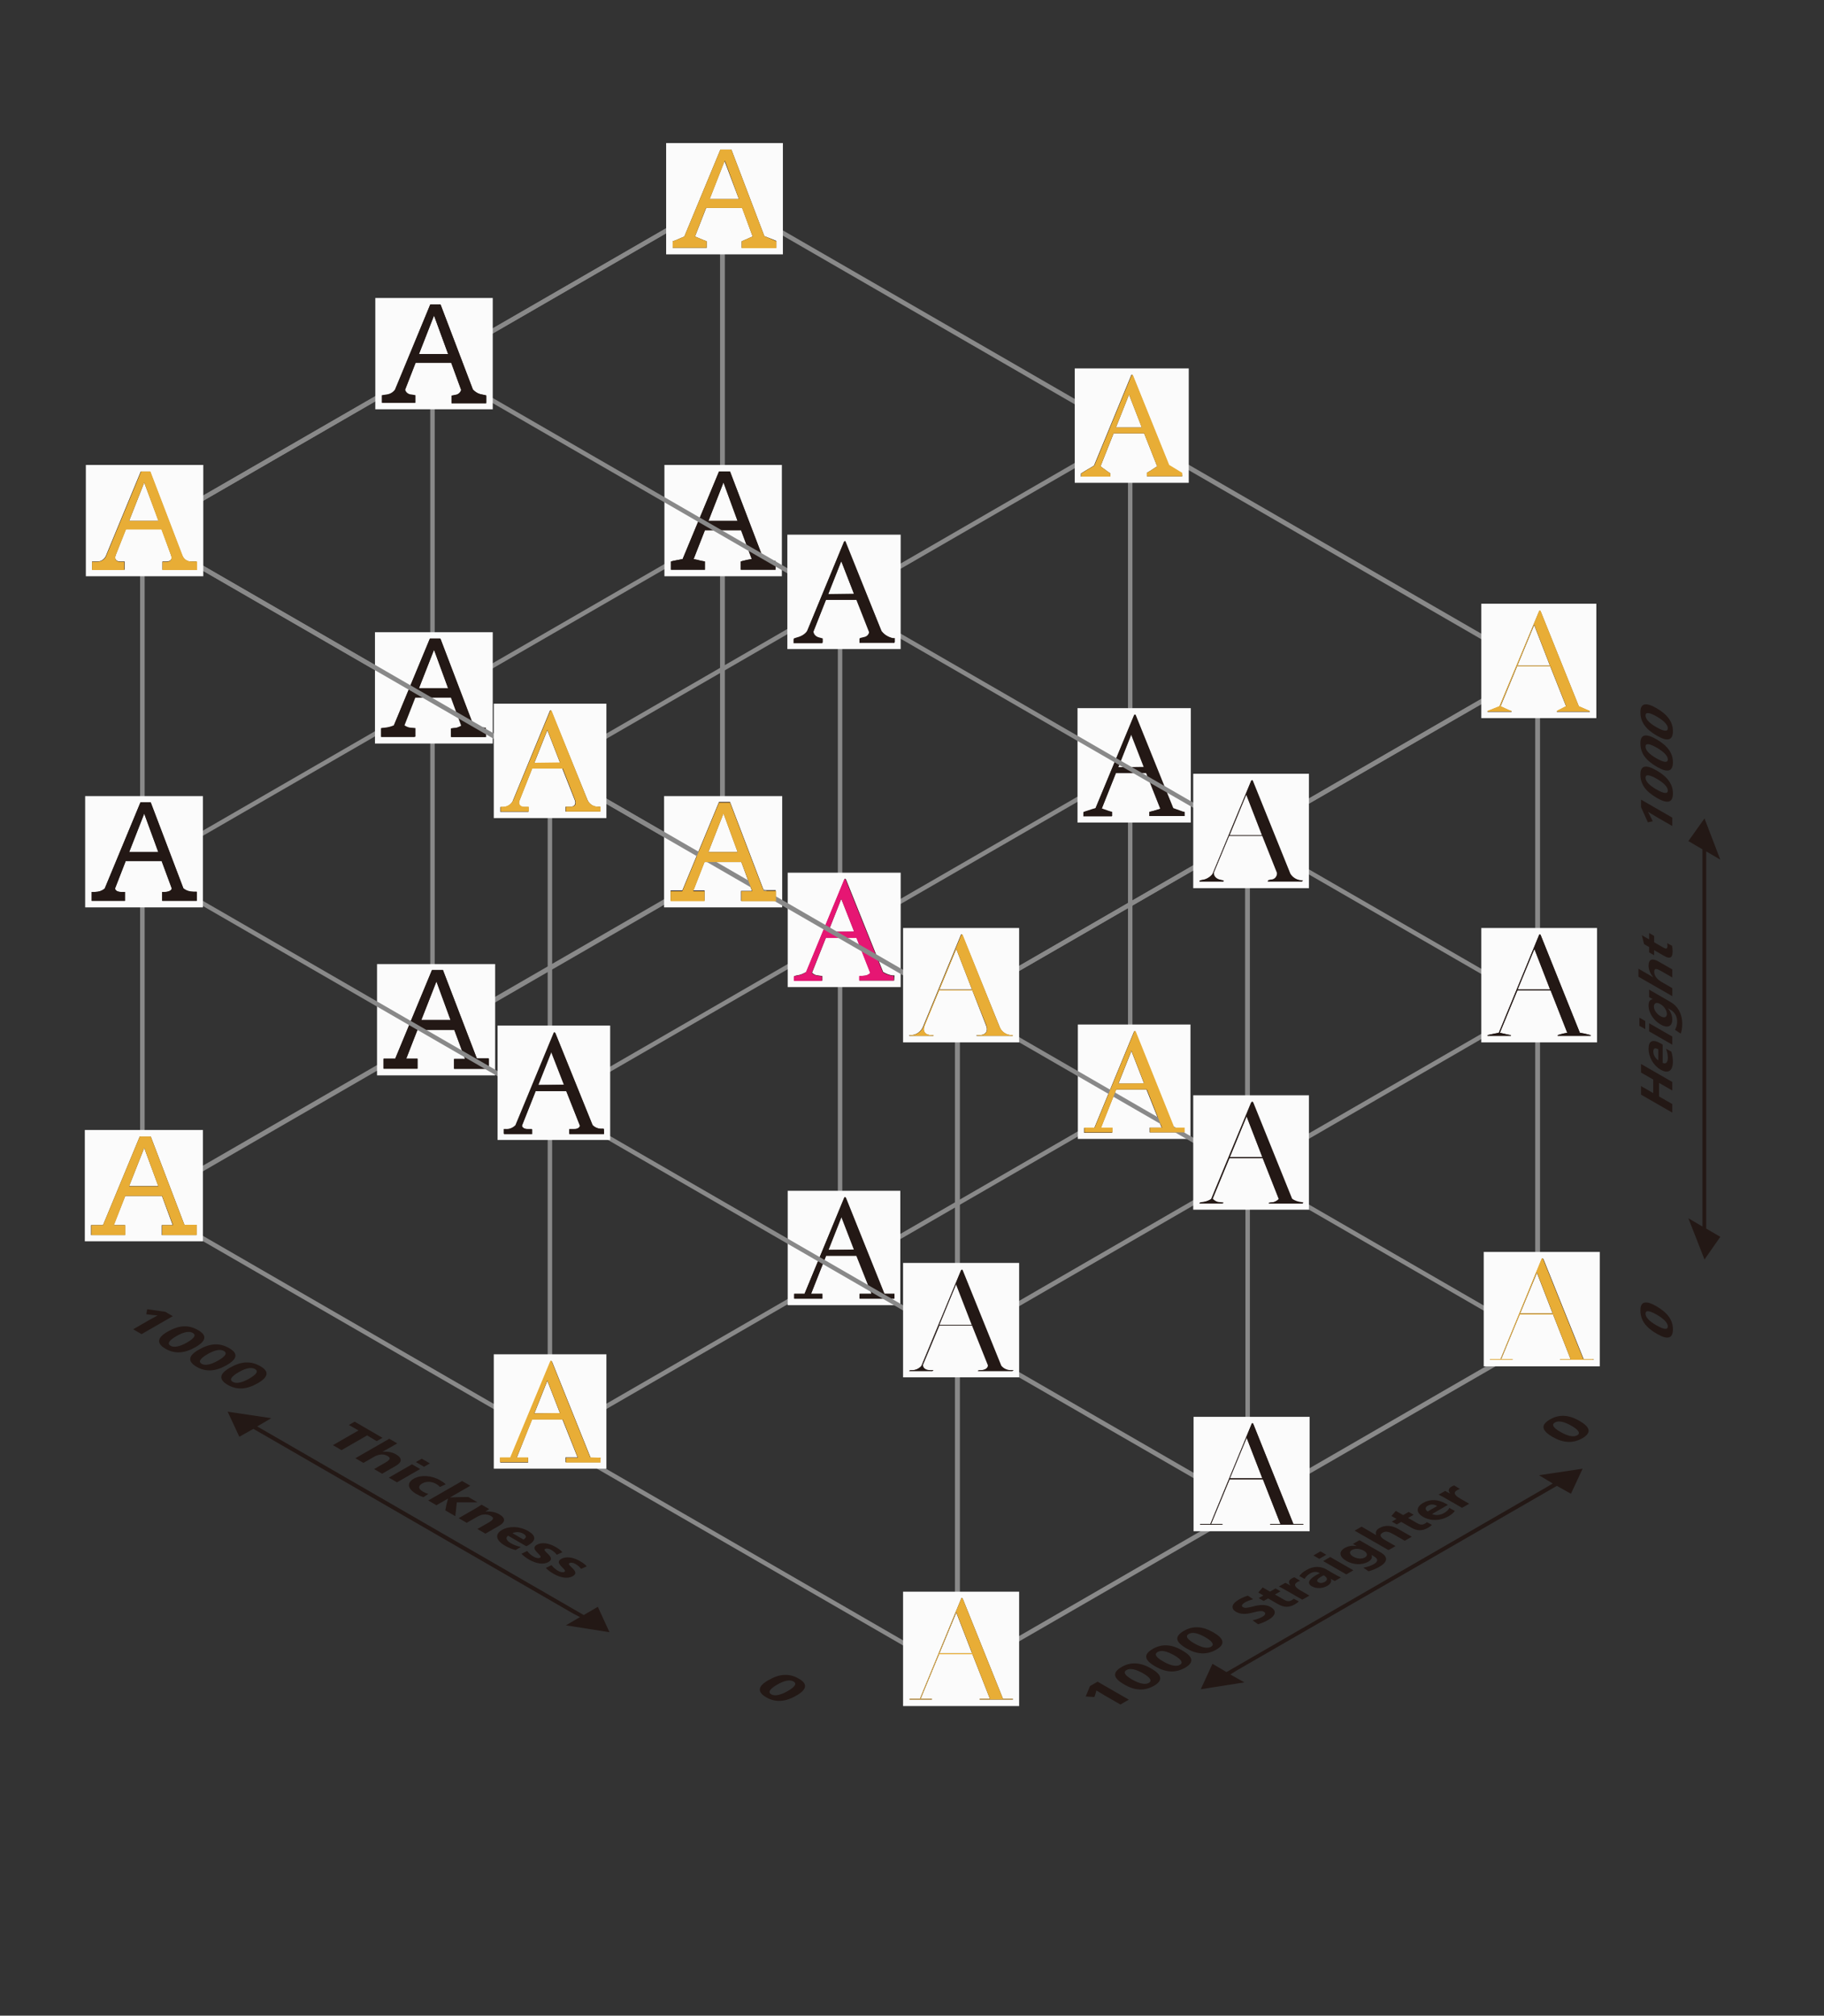 <?xml version="1.0" encoding="utf-8"?>
<!-- Generator: Adobe Illustrator 21.1.0, SVG Export Plug-In . SVG Version: 6.00 Build 0)  -->
<svg version="1.1" id="レイヤー_1" xmlns="http://www.w3.org/2000/svg" xmlns:xlink="http://www.w3.org/1999/xlink" x="0px"
	 y="0px" viewBox="0 0 531.2 586.773" enable-background="new 0 0 531.2 586.773" xml:space="preserve">
<rect x="0" y="0" width="531.2" height="586.773" fill="#333333" stroke="none"/>
<title>アートボード 1</title>
<path fill="#898989" d="M278.8,293.047l-0.3-0.2l-238.3-137.6l170.3-98.3l0.3,0.2l238.4,137.6L278.8,293.047z M42.8,155.247
	l236,136.3l167.6-96.8l-236-136.3L42.8,155.247z"/>
<polygon fill="#898989" points="329.8,321.347 328.5,321.347 328.5,127.347 160.5,224.347 159.8,223.247 329.8,125.047 "/>
<polygon fill="#898989" points="159.5,420.047 159.5,223.747 160.8,223.747 160.8,417.747 328.8,320.747 329.5,321.847 "/>
<path fill="#898989" d="M278.2,488.547v-196.6l0.3-0.2l170-98.1v196.6l-0.3,0.2L278.2,488.547z M279.5,292.647v193.6l167.6-96.8
	v-193.6L279.5,292.647z"/>
<path fill="#898989" d="M364,439.747l-86.5-49.9l85.1-49.2v-98.3l86.5,49.9l-85.1,49.2V439.747z M280.2,389.847l82.5,47.6v-95.3
	L280.2,389.847z M364,244.647v95.2l82.5-47.6L364,244.647z"/>
<path fill="#898989" d="M40.8,351.547v-196.7l0.3-0.2l170-98.1v196.6l-0.3,0.2L40.8,351.547z M42.1,155.647v193.5l167.6-96.8v-193.5
	L42.1,155.647z"/>
<rect x="125.3" y="106.447" fill="#898989" width="1.3" height="195.1"/>
<rect x="28.371" y="203.356" transform="matrix(0.866 -0.5 0.5 0.866 -85.11 90.245)" fill="#898989" width="195.086" height="1.3"/>
<rect x="244" y="175.047" fill="#898989" width="1.3" height="195.1"/>
<rect x="193.4" y="231.747" fill="#FBFBFB" width="34.4" height="32.4"/>
<path fill="#231815" d="M225.9,262.247h-10.1v-2.9h3.2l-3.8-10.3l-4.5-12.3l-8.8,22.5h3.3v2.9h-9.9v-2.9h3.4l10.7-25.8h3.2l9.8,25.7
	h3.5L225.9,262.247z M204.4,248.047h11l0.9,2.9h-12L204.4,248.047z"/>
<rect x="313.9" y="298.247" fill="#FBFBFB" width="32.8" height="33.3"/>
<path fill="#231815" d="M344.9,329.647h-10.1v-1.4h3.5l-5.1-12.8l-3.7-9.5l-8.9,22.4h3.3v1.4h-8.2v-1.4h3l11.5-27.9
	c0.1-0.4,0.3-0.3,0.5,0l11.2,27.9h2.9L344.9,329.647z M324.6,315.447h9.5v1.7h-9.7L324.6,315.447z"/>
<rect x="362.697" y="243.533" transform="matrix(0.5 -0.866 0.866 0.5 -113.711 485.201)" fill="#898989" width="1.3" height="195.092"/>
<rect x="193.5" y="135.347" fill="#FBFBFB" width="34.2" height="32.4"/>
<path fill="#231815" d="M225.8,165.847h-10.1v-2.4l0.7-0.2c0.7-0.2,1.8-0.4,2.5-0.5l-3.7-10l-4.5-12.3l-8.7,22.3
	c0.8,0.1,1.5,0.3,2.2,0.5l1.1,0.2v2.4h-9.9v-2.4l0.8-0.2l2.6-0.5l10.6-25.5h3.2l9.7,25.4c0.9,0.1,2,0.3,2.8,0.5l0.7,0.2
	L225.8,165.847L225.8,165.847z M204.4,151.647h11l0.9,2.7h-12L204.4,151.647z"/>
<path fill="#231815" d="M225.1,163.147c-0.8-0.2-2-0.4-2.8-0.5l-9.7-25.4h-3.2l-10.6,25.5l-2.6,0.5l-0.8,0.2v2.4h9.9v-2.4l-1.1-0.2
	c-0.7-0.1-1.5-0.3-2.2-0.5l3.3-8.4h10.6l3.1,8.4c-0.7,0.1-1.8,0.3-2.5,0.5l-0.7,0.2v2.4h10.1v-2.5L225.1,163.147z M210.7,140.447
	l4.1,11.2h-8.5L210.7,140.447z"/>
<rect x="229.4" y="346.647" fill="#FBFBFB" width="32.8" height="33.3"/>
<path fill="#231815" d="M260.4,378.047h-10.1v-1.4h3.5l-5.1-12.8l-3.7-9.6l-8.8,22.4h3.3v1.4h-8.2v-1.4h3l11.6-27.9
	c0.1-0.4,0.3-0.3,0.5,0l11.2,27.9h2.9L260.4,378.047z M240.1,363.847h9.5v1.7h-9.7L240.1,363.847z"/>
<path fill="#231815" d="M259.9,376.647h-2.4l-11.2-27.9c-0.1-0.3-0.3-0.4-0.5,0l-11.5,27.9h-3v1.4h8.2v-1.4h-3.3l4.4-11.1h8.9
	l4.4,11.1h-3.5v1.4h10.1v-1.4H259.9z M241.3,363.847l3.8-9.6l3.7,9.5l0,0L241.3,363.847z"/>
<rect x="147.087" y="271.863" transform="matrix(0.866 -0.5 0.5 0.866 -103.517 158.945)" fill="#898989" width="195.116" height="1.3"/>
<rect x="313.8" y="206.147" fill="#FBFBFB" width="33" height="33.3"/>
<path fill="#231815" d="M344.9,237.547h-10.2v-1.2l1.2-0.3c0.7-0.2,1.3-0.4,2-0.6l-4.8-12.1l-3.7-9.5l-8.6,21.6l2,0.7l1,0.3v1.2
	h-8.3v-1.2l0.9-0.3c0.9-0.2,1.7-0.5,2.6-0.8l11.2-27c0.1-0.4,0.3-0.3,0.5,0l10.9,27l2.8,1l0.5,0.1V237.547z M324.6,223.347h9.5v1.7
	h-9.7L324.6,223.347z"/>
<path fill="#231815" d="M344.5,236.247l-2.8-1l-10.9-27c-0.1-0.3-0.3-0.4-0.5,0l-11.2,27c-0.9,0.2-1.7,0.5-2.6,0.8l-0.9,0.3v1.2h8.3
	v-1.2l-1-0.3l-2-0.7l4.1-10.3h8.9l4.1,10.4c-0.7,0.2-1.3,0.4-2,0.6l-1.2,0.3v1.2H345v-1.2L344.5,236.247z M325.7,223.347l3.8-9.6
	l3.7,9.5l0,0L325.7,223.347z"/>
<rect x="243.994" y="37.955" transform="matrix(0.5 -0.866 0.866 0.5 -29.234 299.364)" fill="#898989" width="1.3" height="274.088"/>
<rect x="229.4" y="254.047" fill="#FBFBFB" width="32.9" height="33.3"/>
<path fill="#231815" d="M260.4,285.447h-10.1v-1.3l1.3-0.1c0.7,0,1.4-0.3,1.9-0.8l-4.7-12l-3.8-9.6l-8.5,21.5
	c0.5,0.5,1.1,0.8,1.8,0.8l1.2,0.2v1.3h-8.2v-1.3l0.7-0.2c1-0.1,1.9-0.5,2.8-1l11.1-26.9c0.1-0.4,0.3-0.3,0.5,0l10.8,26.9
	c0.9,0.5,1.8,0.9,2.8,1h0.5L260.4,285.447z M240.1,271.247h9.5v1.7h-9.7L240.1,271.247z"/>
<path fill="#E61673" d="M259.9,284.047c-1-0.1-2-0.5-2.8-1l-10.8-26.9c-0.1-0.3-0.3-0.4-0.5,0l-11.1,26.9c-0.8,0.5-1.8,0.9-2.8,1
	l-0.7,0.2v1.3h8.2v-1.3l-1.2-0.2c-0.7-0.1-1.3-0.3-1.8-0.8l4.1-10.2h8.9l4,10.2c-0.5,0.5-1.2,0.8-1.9,0.8l-1.3,0.1v1.3h10.1v-1.3
	L259.9,284.047z M241.2,271.247l3.8-9.6l3.7,9.5l0,0L241.2,271.247z"/>
<rect x="109.2" y="184.047" fill="#FBFBFB" width="34.3" height="32.4"/>
<path fill="#231815" d="M141.6,214.547h-10.1v-2.5l0.8-0.1c0.8,0,1.6-0.3,2.2-0.7l-3.6-9.8l-4.5-12.3l-8.6,22c0.6,0.4,1.3,0.7,2,0.7
	l1.2,0.1v2.5h-10v-2.5l0.9-0.1c1-0.1,1.9-0.3,2.8-0.7l10.5-25.3h3l9.6,25.2c0.9,0.4,1.9,0.7,2.9,0.7l0.8,0.1L141.6,214.547z
	 M120.1,200.347h11l0.9,2.7h-12L120.1,200.347z"/>
<path fill="#231815" d="M140.8,211.847c-1,0-2-0.3-2.9-0.7l-9.6-25.2h-3.1l-10.5,25.3c-0.9,0.4-1.8,0.7-2.8,0.7l-0.9,0.1v2.5h9.8
	v-2.5l-1.2-0.1c-0.7,0-1.4-0.3-2-0.7l3.2-8.2h10.5l3,8.2c-0.7,0.4-1.4,0.7-2.2,0.7l-0.8,0.1v2.5h10.1v-2.6L140.8,211.847z
	 M126.4,189.147l4.1,11.2H122L126.4,189.147z"/>
<rect x="109.3" y="86.747" fill="#FBFBFB" width="34.2" height="32.4"/>
<path fill="#231815" d="M141.6,117.247h-10.1v-2.1l1-0.2c0.9-0.1,1.6-0.6,1.8-1.5l-3.4-9.3l-4.5-12.3l-8.4,21.6
	c0.2,0.8,1,1.4,1.9,1.4l1.1,0.2v2.2h-9.7v-2.1l1.3-0.2c1-0.1,1.9-0.6,2.5-1.4l10.2-24.9h3l9.4,24.7c0.7,0.8,1.6,1.3,2.7,1.5l1.2,0.2
	L141.6,117.247z M120.1,103.047h11l0.9,2.5h-12L120.1,103.047z"/>
<path fill="#231815" d="M140.4,114.847c-1-0.1-2-0.7-2.7-1.5l-9.4-24.7h-3l-10.3,24.8c-0.6,0.8-1.5,1.3-2.5,1.4l-1.3,0.2v2.2h9.7
	v-2.1l-1.1-0.2c-0.9,0-1.6-0.6-1.9-1.4l3.1-7.9h10.4l2.9,7.9c-0.2,0.8-1,1.4-1.8,1.5l-1,0.2v2.2h10.1v-2.2L140.4,114.847z
	 M126.4,91.847l4.1,11.2H122L126.4,91.847z"/>
<rect x="109.8" y="280.647" fill="#FBFBFB" width="34.4" height="32.4"/>
<path fill="#231815" d="M142.3,311.147h-10.1v-2.9h3.2l-3.8-10.3l-4.5-12.3l-8.8,22.5h3.3v2.9h-9.9v-2.9h3.4l10.7-25.8h3.2l9.8,25.7
	h3.5L142.3,311.147z M120.8,296.947h11l0.9,2.9h-12L120.8,296.947z"/>
<path fill="#231815" d="M141.9,308.147h-3l-9.9-25.7h-3.2l-10.7,25.8h-3.4v2.9h9.9v-2.9h-3.3l3.3-8.5h10.7l3.2,8.5h-3.2v2.9h10.1v-3
	L141.9,308.147z M127.1,285.747l4.1,11.2h-8.5L127.1,285.747z"/>
<path fill="#898989" d="M279.5,488.547l-1-0.6l-237.7-137.2v-196.7l238.7,137.8V488.547z M42.1,349.947l236,136.3v-193.6l-236-136.3
	L42.1,349.947z"/>
<rect x="159.477" y="184.285" transform="matrix(0.5 -0.866 0.866 0.5 -198.215 299.334)" fill="#898989" width="1.3" height="274.088"/>
<rect x="313" y="107.247" fill="#FBFBFB" width="33.2" height="33.3"/>
<path fill="#231815" d="M344.3,138.647H334v-1l1-0.6l2-1.3l-4.5-11.4l-3.7-9.5l-8.3,20.9c0.6,0.5,1.3,0.9,1.9,1.4l0.9,0.6v1h-8.5
	v-0.9l1.1-0.7l2.7-1.6l10.8-26.2c0.1-0.4,0.3-0.3,0.5,0l10.5,26.1c1.1,0.7,2.2,1.3,3.3,2l0.5,0.3L344.3,138.647z M323.8,124.447h9.5
	v1.7h-9.7L323.8,124.447z"/>
<rect x="431.4" y="175.747" fill="#FBFBFB" width="33.5" height="33.3"/>
<path fill="#231815" d="M463,207.247h-9.6v-0.2l0.7-0.4c0.7-0.3,1.3-0.7,2-1l-5-12.6l-4.3-11.1l-9.8,23.7l2.4,1.1l0.8,0.3v0.2h-7
	v-0.2l1-0.4l2.5-1l11.5-27.6c0.1-0.4,0.3-0.3,0.5,0l11.1,27.6l2.3,1l0.9,0.4L463,207.247L463,207.247z M441.8,193.747H452v0.2h-10.3
	L441.8,193.747z"/>
<rect x="431.4" y="270.147" fill="#FBFBFB" width="33.7" height="33.3"/>
<path fill="#231815" d="M463.2,301.547h-9.6v-0.2l0.6-0.2c0.7-0.2,1.6-0.4,2.2-0.5l-5.2-13.3l-4.3-11.1l-10.1,24.4
	c0.7,0.2,1.5,0.3,2.2,0.5l1,0.2v0.2h-6.8v-0.2l0.8-0.2c0.9-0.1,1.7-0.3,2.5-0.5l11.7-28.4c0.1-0.4,0.3-0.3,0.5,0l11.4,28.4
	c0.8,0.1,1.6,0.3,2.4,0.5l0.7,0.2V301.547z M441.8,288.047H452v0.2h-10.3L441.8,288.047z"/>
<path fill="#231815" d="M462.5,301.147c-0.8-0.2-1.6-0.4-2.4-0.5l-11.4-28.4c-0.1-0.3-0.3-0.4-0.5,0l-11.7,28.4
	c-0.8,0.1-1.6,0.3-2.5,0.5l-0.8,0.2v0.2h6.8v-0.2l-1-0.2c-0.8-0.2-1.5-0.3-2.2-0.5l5.1-12.3h9.7l4.9,12.3c-0.7,0.1-1.6,0.3-2.2,0.5
	l-0.6,0.2v0.2h9.6v-0.2L462.5,301.147z M441.9,288.047l4.9-11.9l4.3,11.1l0.3,0.8H441.9z"/>
<rect x="229.3" y="155.647" fill="#FBFBFB" width="33" height="33.3"/>
<path fill="#231815" d="M260.5,187.147h-10.2v-1.2l1.2-0.3c0.8-0.1,1.5-0.7,1.6-1.6l-4.4-11.2l-3.7-9.5l-8.2,20.7
	c0.1,0.8,0.8,1.5,1.6,1.7l1.1,0.3v1.2h-8.4v-1.2l0.9-0.3c1.2-0.2,2.3-0.9,3-1.9l10.7-25.9c0.1-0.4,0.3-0.3,0.5,0l10.5,25.8
	c0.8,1.1,2,1.8,3.3,2.1l0.5,0.1V187.147z M240.1,172.947h9.5v1.7h-9.7L240.1,172.947z"/>
<path fill="#231815" d="M260,185.747c-1.3-0.3-2.5-1-3.3-2.1l-10.4-25.9c-0.1-0.3-0.3-0.4-0.5,0l-10.7,25.9c-0.7,1-1.8,1.6-3,1.9
	l-0.9,0.3v1.2h8.4v-1.2l-1.1-0.3c-0.8-0.2-1.5-0.8-1.6-1.7l3.7-9.4h8.9l3.7,9.4c-0.1,0.8-0.8,1.5-1.6,1.6l-1.2,0.3v1.2h10.2v-1.2
	H260z M241.2,172.947l3.8-9.6l3.7,9.5l0,0L241.2,172.947z"/>
<rect x="143.8" y="204.847" fill="#FBFBFB" width="32.8" height="33.3"/>
<path fill="#231815" d="M174.8,236.247h-10.1v-1.4h1.4c1.2,0,1.7-0.8,1.3-1.9l-4.3-10.9l-3.7-9.5l-8.1,20.4c-0.5,1.2,0,2,1.3,2h1.3
	v1.4h-8.2v-1.4h0.5c1.5,0.1,2.9-0.8,3.3-2.2l10.6-25.7c0.1-0.4,0.3-0.3,0.5,0l10.4,25.6c0.5,1.4,1.8,2.3,3.3,2.2h0.5V236.247z
	 M154.5,222.047h9.5v1.7h-9.7L154.5,222.047z"/>
<rect x="263" y="270.147" fill="#FBFBFB" width="33.8" height="33.3"/>
<path fill="#231815" d="M294.9,301.547h-10.5v-0.2h0.7c2,0,2.8-1.2,2-3l-4.3-11l-4.3-11.1l-9.2,22.1c-0.8,1.9,0.1,3,2,3h0.5v0.2h-7
	v-0.2h0.1c1.8,0.1,3.4-1,4-2.7l10.9-26.4c0.1-0.4,0.3-0.3,0.5,0l10.7,26.4c0.5,1.7,2.1,2.8,3.9,2.7l0,0V301.547z M273.5,288.047
	h10.3v0.2h-10.4L273.5,288.047z"/>
<rect x="263" y="367.647" fill="#FBFBFB" width="33.8" height="33.3"/>
<path fill="#231815" d="M294.9,399.147h-10.1v-0.2h0.6c1.3,0,2.3-0.6,2.3-1.5l-5-12.5l-4.3-11.1l-9.8,23.6c0,0.9,0.8,1.5,2.1,1.5
	h0.9v0.2h-6.8v-0.2h0.3c1.2,0.1,2.4-0.4,3.2-1.3l11.5-27.7c0.1-0.4,0.3-0.3,0.5,0l11.2,27.7c0.8,0.9,1.9,1.4,3.1,1.3h0.2
	L294.9,399.147z M273.5,385.647h10.3v0.2h-10.4L273.5,385.647z"/>
<path fill="#231815" d="M294.7,398.847c-1.2,0.1-2.4-0.4-3.1-1.3l-11.2-27.7c-0.1-0.3-0.3-0.4-0.5,0l-11.4,27.7
	c-0.8,0.9-2,1.4-3.2,1.3H265v0.2h6.8v-0.2h-0.9c-1.3,0-2.1-0.6-2.1-1.5l4.8-11.5h9.7l4.6,11.5c0,0.9-1,1.5-2.3,1.5H285v0.2h10.1
	v-0.2H294.7z M273.6,385.647l4.9-11.9l4.3,11.1l0.3,0.8H273.6z"/>
<rect x="347.5" y="318.847" fill="#FBFBFB" width="33.7" height="33.3"/>
<path fill="#231815" d="M379.4,350.347h-9.8v-0.2l0.6-0.1c0.9,0,1.7-0.4,2.3-1l-5.1-12.9l-4.3-11.2l-9.9,24c0.5,0.6,1.3,1,2.1,1
	l1,0.1v0.2h-6.8v-0.2l0.5-0.1c1-0.1,2-0.4,2.9-1l11.6-28c0.1-0.4,0.3-0.3,0.5,0l11.3,28c0.8,0.6,1.8,0.9,2.8,1l0.5,0.1
	L379.4,350.347z M357.9,336.847h10.3v0.2h-10.4L357.9,336.847z"/>
<path fill="#231815" d="M378.9,350.047c-1-0.1-2-0.4-2.8-1l-11.3-28c-0.1-0.3-0.3-0.4-0.5,0l-11.6,28c-0.8,0.6-1.8,0.9-2.9,1
	l-0.5,0.1v0.2h6.8v-0.2l-1-0.1c-0.8,0-1.6-0.4-2.1-1l5-11.9h9.7l4.7,11.9c-0.6,0.6-1.4,1-2.3,1l-0.6,0.1v0.2h9.8v-0.2L378.9,350.047
	z M358.1,336.847l4.9-11.9l4.3,11.1l0.3,0.8H358.1z"/>
<rect x="347.5" y="225.247" fill="#FBFBFB" width="33.7" height="33.3"/>
<path fill="#231815" d="M379.3,256.647h-10.1v-0.2l0.7-0.2c1.1,0,2-0.9,2-2c0,0,0,0,0-0.1l-4.7-11.8l-4.3-11.1l-9.5,22.9
	c0,1.1,0.8,1.9,2.2,2.1l0.7,0.2v0.2h-7v-0.2l0.6-0.2c1.3-0.1,2.5-0.8,3.2-1.8l11.2-27c0.1-0.4,0.3-0.3,0.5,0l10.9,27
	c0.7,1,1.8,1.7,3.1,1.9l0.5,0.2L379.3,256.647z M357.9,243.147h10.3v0.2h-10.4L357.9,243.147z"/>
<path fill="#231815" d="M378.9,256.247c-1.3-0.1-2.4-0.8-3.1-1.9l-10.9-27c-0.1-0.3-0.3-0.4-0.5,0l-11.2,27c-0.8,1-2,1.7-3.2,1.8
	l-0.6,0.2v0.2h7v-0.2l-0.7-0.2c-1.4-0.2-2.2-1-2.2-2.1l4.5-10.8h9.7l4.3,10.8c0,1.1-0.8,2-1.9,2c0,0,0,0-0.1,0l-0.7,0.2v0.2h10.1
	v-0.2H378.9z M358.1,243.147l4.9-11.9l4.3,11.1l0.3,0.8L358.1,243.147z"/>
<rect x="143.8" y="394.247" fill="#FBFBFB" width="32.8" height="33.3"/>
<path fill="#231815" d="M174.8,425.647h-10.1v-1.4h3.5l-5.1-12.8l-3.7-9.5l-8.9,22.4h3.3v1.4h-8.1v-1.4h3l11.6-27.9
	c0.1-0.4,0.3-0.3,0.5,0l11.2,27.9h2.9L174.8,425.647z M154.5,411.447h9.5v1.7h-9.7L154.5,411.447z"/>
<rect x="144.9" y="298.547" fill="#FBFBFB" width="32.8" height="33.3"/>
<path fill="#231815" d="M175.9,330.047h-10.1v-1.4h1.4c1,0,1.6-0.4,1.7-1l-4.7-11.9l-3.7-9.5l-8.5,21.4c0.1,0.6,0.7,1,1.7,1h1.2v1.4
	h-8.2v-1.4h0.5c1.1,0.1,2.1-0.3,2.9-1.1l11.1-26.8c0.1-0.4,0.3-0.3,0.5,0l10.8,26.7c0.7,0.8,1.8,1.2,2.8,1.1h0.5L175.9,330.047z
	 M155.6,315.847h9.5v1.7h-9.7L155.6,315.847z"/>
<path fill="#231815" d="M175.4,328.647c-1.1,0-2.1-0.4-2.8-1.1l-10.8-26.7c-0.1-0.3-0.3-0.4-0.5,0l-11.1,26.8
	c-0.8,0.8-1.8,1.2-2.9,1.1h-0.5v1.4h8.2v-1.4h-1.3c-1,0-1.6-0.4-1.7-1l4-10.1h8.9l4,10.1c-0.1,0.6-0.7,1-1.7,1h-1.4v1.4h10.1v-1.5
	H175.4z M156.8,315.847l3.8-9.6l3.7,9.5l0,0L156.8,315.847z"/>
<rect x="347.6" y="412.447" fill="#FBFBFB" width="33.8" height="33.3"/>
<path fill="#231815" d="M379.5,443.847h-9.6v-0.2h3l-5.5-14l-4.3-11.1l-10.4,25.1h3.3v0.2h-6.5v-0.2h3l12-29.1
	c0.1-0.4,0.3-0.3,0.5,0l11.7,29.1h2.9v0.2H379.5z M358,430.347h10.3v0.3H358V430.347z"/>
<path fill="#231815" d="M379,443.647h-2.4l-11.6-29.1c-0.1-0.3-0.3-0.4-0.5,0l-12,29.1h-3v0.2h6.5v-0.2h-3.3l5.4-13h9.7l5.1,13h-3
	v0.2h9.6v-0.2H379z M358.1,430.347l4.9-11.9l4.3,11.1l0.3,0.8H358.1z"/>
<rect x="432.1" y="364.447" fill="#FBFBFB" width="33.8" height="33.3"/>
<path fill="#231815" d="M464,395.847h-9.6v-0.2h3l-5.5-14l-4.3-11.1l-10.4,25.1h3.3v0.2H434v-0.2h3l12-29.1c0.1-0.4,0.3-0.3,0.5,0
	l11.7,29.1h2.9v0.2H464z M442.5,382.347h10.3v0.2h-10.4L442.5,382.347z"/>
<rect x="263" y="463.347" fill="#FBFBFB" width="33.8" height="33.3"/>
<path fill="#231815" d="M294.9,494.747h-9.6v-0.2h3l-5.5-14l-4.3-11.1l-10.4,25.1h3.3v0.2h-6.5v-0.2h3l12-29.1
	c0.1-0.4,0.3-0.3,0.5,0l11.7,29.1h2.9v0.2H294.9z M273.5,481.247h10.3v0.2h-10.4L273.5,481.247z"/>
<rect x="24.7" y="328.947" fill="#FBFBFB" width="34.4" height="32.4"/>
<path fill="#231815" d="M57.2,359.547H47.1v-2.9h3.2l-3.8-10.3l-4.5-12.2l-8.9,22.5h3.3v2.9h-9.9v-2.9H30l10.7-25.8h3.2l9.8,25.7
	h3.5V359.547z M35.7,345.247h11l0.9,2.9h-12L35.7,345.247z"/>
<rect x="25" y="135.347" fill="#FBFBFB" width="34.2" height="32.4"/>
<path fill="#231815" d="M57.3,165.847h-10v-2.4h1.2c1.2,0,1.8-0.7,1.3-1.9l-3.2-8.8l-4.6-12.3l-8.3,21.1c-0.4,1.1,0,1.9,1.3,1.9h1.3
	v2.4h-9.5v-2.4h1.4c1.2,0.1,2.3-0.7,2.7-1.8l10.1-24.4h2.7l9.3,24.3c0.4,1.2,1.5,2,2.7,1.9h1.5L57.3,165.847z M35.7,151.647h11
	l0.9,2.4h-12L35.7,151.647z"/>
<rect x="194" y="41.647" fill="#FBFBFB" width="34" height="32.4"/>
<path fill="#231815" d="M226.1,72.147H216v-1.9l0.9-0.4c0.8-0.3,1.5-0.7,2.3-1l-3.6-9.8l-4.6-12.2l-8.6,22l2.4,1l1,0.4v1.9h-9.9
	v-1.9l1.1-0.4l2.3-1l10.5-25.3h3.2l9.6,25.2l2.6,1l0.9,0.4V72.147z M204.8,57.947h11l0.9,2.6h-12L204.8,57.947z"/>
<path fill="#E8AD36" d="M222.4,259.347l-9.8-25.7h-3.2l-10.7,25.8h-3.4v2.9h9.9v-2.9h-3.3l3.3-8.5h10.7l3.2,8.5h-3.2v2.9H226v-3
	H222.4L222.4,259.347z M210.7,236.847l4.1,11.2h-8.5L210.7,236.847z"/>
<path fill="#E8AD36" d="M342,328.247l-11.2-27.9c-0.1-0.3-0.3-0.4-0.5,0l-11.5,27.9h-3v1.4h8.2v-1.4h-3.3l4.4-11.1h8.9l4.4,11.1
	h-3.5v1.4H345v-1.4H342z M325.7,315.447l3.8-9.6l3.7,9.5l0,0L325.7,315.447z"/>
<path fill="#E8AD36" d="M323.3,137.747l-0.9-0.6c-0.6-0.5-1.3-0.9-1.9-1.4l3.8-9.6h8.9l3.8,9.6l-2,1.3l-1,0.6v1h10.3v-1l-0.5-0.3
	c-1.1-0.7-2.2-1.3-3.3-2l-10.5-26c-0.1-0.3-0.3-0.4-0.5,0l-10.8,26.2l-2.7,1.6l-1.1,0.7v0.9h8.5L323.3,137.747z M332.5,124.447
	L332.5,124.447H325l3.8-9.6L332.5,124.447z"/>
<path fill="#E8AD36" d="M440.2,206.947l-0.8-0.3l-2.4-1.1l4.8-11.6h9.7l4.6,11.6c-0.7,0.3-1.3,0.7-2,1l-0.7,0.4v0.2h9.6v-0.2
	l-0.9-0.4l-2.3-1l-11.1-27.6c-0.1-0.3-0.3-0.4-0.5,0l-11.5,27.6l-2.5,1l-1,0.4v0.2h7L440.2,206.947z M451.1,192.947l0.3,0.8h-9.5
	l4.9-11.9L451.1,192.947z"/>
<path fill="#E8AD36" d="M171,232.647l-10.3-25.6c-0.1-0.3-0.3-0.4-0.5,0l-10.6,25.6c-0.5,1.4-1.9,2.3-3.3,2.2h-0.5v1.4h8.2v-1.4
	h-1.3c-1.2,0-1.8-0.8-1.3-2l3.6-9.1h8.9l3.6,9.2c0.4,1.1,0,1.9-1.3,1.9h-1.4v1.4h10.1v-1.4h-0.5
	C172.8,234.847,171.5,234.047,171,232.647z M155.6,222.047l3.8-9.6l3.7,9.5l0,0L155.6,222.047z"/>
<path fill="#E8AD36" d="M271.9,301.347h-0.5c-2,0-2.8-1.2-2-3l4.1-10h9.7l4,10c0.7,1.9-0.1,3-2,3h-0.7v0.2H295v-0.2l0,0
	c-1.8,0.1-3.4-1-4-2.7l-10.6-26.4c-0.1-0.3-0.3-0.4-0.5,0l-10.9,26.4c-0.6,1.7-2.2,2.8-4,2.7h-0.1v0.2h7V301.347z M282.8,287.347
	l0.3,0.8h-9.5l4.9-11.9L282.8,287.347z"/>
<path fill="#E8AD36" d="M171.9,424.247l-11.2-27.9c-0.1-0.3-0.3-0.4-0.5,0l-11.6,27.9h-3v1.4h8.2v-1.4h-3.3l4.5-11h8.9l4.4,11.1
	h-3.5v1.4h10.1v-1.4L171.9,424.247L171.9,424.247z M155.6,411.447l3.8-9.6l3.7,9.5l0,0L155.6,411.447z"/>
<path fill="#E8AD36" d="M463.5,395.647h-2.4l-11.7-29.1c-0.1-0.3-0.3-0.4-0.5,0l-11.9,29.1h-3v0.2h6.5v-0.2h-3.3l5.4-13h9.7l5.1,13
	h-3v0.2h9.6v-0.2H463.5z M442.7,382.347l4.9-11.9l4.3,11.1l0.3,0.8H442.7z"/>
<path fill="#E8AD36" d="M292.1,494.547l-11.7-29.1c-0.1-0.3-0.3-0.4-0.5,0l-12,29.1h-3v0.2h6.5v-0.2h-3.3l5.4-13h9.7l5.1,13h-3v0.2
	h9.6v-0.2H292.1L292.1,494.547z M273.6,481.247l4.9-11.9l4.3,11.1l0.3,0.8H273.6z"/>
<path fill="#E8AD36" d="M53.7,356.547l-9.8-25.7h-3.2l-10.7,25.8h-3.4v2.9h9.9v-2.9h-3.3l3.3-8.5h10.7l3.2,8.5h-3.2v2.9h10.1v-3
	H53.7L53.7,356.547z M42,334.147l4.1,11.2h-8.5L42,334.147z"/>
<path fill="#E8AD36" d="M53.1,161.547l-9.3-24.3h-2.7l-10.1,24.4c-0.4,1.2-1.5,1.9-2.8,1.9h-1.4v2.4h9.4v-2.4H35
	c-1.2,0-1.7-0.8-1.3-1.9l3-7.5H47l2.8,7.5c0.4,1.2-0.1,1.9-1.3,1.9h-1.2v2.4h10.1v-2.5h-1.5C54.6,163.547,53.5,162.747,53.1,161.547
	z M42,140.447l4.1,11.2h-8.5L42,140.447z"/>
<path fill="#E8AD36" d="M222.6,68.747l-9.6-25.2h-3.2l-10.5,25.3l-2.3,1l-1.1,0.4v1.9h9.9v-1.9l-1-0.4l-2.4-1l3.2-8.3h10.5l3.1,8.3
	c-0.8,0.3-1.5,0.7-2.3,1l-0.9,0.4v2h10.1v-2l-0.9-0.4L222.6,68.747z M211.1,46.747l4.1,11.2h-8.5L211.1,46.747z"/>
<rect x="24.8" y="231.747" fill="#FBFBFB" width="34.3" height="32.4"/>
<path fill="#231815" d="M57.3,262.247H47.2v-2.6H48c1,0,1.9-0.4,2-1l-3.5-9.5l-4.5-12.3l-8.5,21.8c0.1,0.6,0.8,1,1.7,1h1.2v2.6h-9.7
	v-2.6h1c1,0,2-0.3,2.8-1l10.4-25h3l9.5,25c0.8,0.7,1.8,1,2.9,1h1L57.3,262.247z M35.7,248.047h11l0.9,2.6h-12L35.7,248.047z"/>
<path fill="#231815" d="M56.3,259.547c-1,0-2.1-0.3-2.9-1l-9.5-25h-3l-10.4,25.1c-0.8,0.7-1.8,1-2.8,1h-1v2.6h9.7v-2.6h-1.2
	c-1,0-1.6-0.4-1.7-1l3.1-8h10.5l3,8c-0.1,0.6-1,1-2,1h-0.8v2.6h10v-2.7L56.3,259.547z M42,236.847l4.1,11.2h-8.5L42,236.847z"/>
<g enable-background="new    ">
	<path fill="#231815" d="M41.224,388.376l-2.445-1.418l4.526-2.602c0.77-0.442,2.065-1.152,2.578-1.412l-0.03-0.018
		c-0.464-0.027-1.45-0.118-2.371-0.23l-0.892-0.11l0.284-1.462l5.265,0.749l2.189,1.27L41.224,388.376z"/>
	<path fill="#231815" d="M56.953,392.152c-3.157,1.813-6.014,2.07-8.757,0.479c-2.744-1.591-2.387-3.251,0.587-4.96
		c3.392-1.949,6.138-2.073,8.958-0.438C60.32,388.727,60.083,390.352,56.953,392.152z M51.431,388.919
		c-2.243,1.289-2.797,2.248-1.763,2.848c0.99,0.574,2.668,0.268,4.782-0.947c2.204-1.267,2.735-2.193,1.7-2.794
		C55.129,387.434,53.531,387.712,51.431,388.919z"/>
	<path fill="#231815" d="M66.014,397.406c-3.157,1.813-6.013,2.07-8.758,0.479c-2.743-1.591-2.386-3.251,0.588-4.96
		c3.392-1.949,6.138-2.074,8.957-0.439C69.38,393.982,69.144,395.607,66.014,397.406z M60.49,394.173
		c-2.243,1.29-2.796,2.249-1.762,2.85c0.989,0.573,2.668,0.267,4.782-0.948c2.204-1.267,2.734-2.194,1.7-2.794
		C64.19,392.689,62.591,392.966,60.49,394.173z"/>
	<path fill="#231815" d="M75.073,402.66c-3.157,1.813-6.014,2.071-8.757,0.479c-2.744-1.592-2.387-3.252,0.587-4.961
		c3.392-1.949,6.138-2.073,8.958-0.438C78.44,399.236,78.204,400.861,75.073,402.66z M69.551,399.428
		c-2.243,1.29-2.797,2.249-1.763,2.849c0.99,0.574,2.668,0.268,4.782-0.947c2.204-1.268,2.735-2.194,1.7-2.795
		C73.25,397.943,71.651,398.221,69.551,399.428z"/>
	<path fill="#231815" d="M109.709,419.526l-2.795-1.667l-7.461,4.289l-2.504-1.453l7.461-4.287l-2.813-1.587l1.683-0.967
		l8.112,4.705L109.709,419.526z"/>
	<path fill="#231815" d="M111.423,422.613c1.339-0.111,2.744,0.086,3.853,0.729c1.979,1.148,1.828,2.326-0.011,3.383l-3.979,2.287
		l-2.339-1.357l3.222-1.852c1.266-0.727,1.838-1.298,0.698-1.959c-1.351-0.783-2.798-0.418-4.051,0.302l-2.974,1.709l-2.339-1.356
		l9.861-5.668l2.324,1.349l-2.7,1.552c-0.47,0.27-1.084,0.605-1.597,0.865L111.423,422.613z"/>
	<path fill="#231815" d="M115.61,431.518l-2.37-1.374l6.744-3.876l2.37,1.374L115.61,431.518z M123.489,426.989l-2.37-1.374
		l1.708-0.981l2.37,1.373L123.489,426.989z"/>
	<path fill="#231815" d="M128.117,432.867c-0.276-0.326-0.618-0.614-1.099-0.893c-1.334-0.774-2.912-0.786-4.085-0.11
		c-1.187,0.682-1.181,1.544,0.243,2.37c0.465,0.27,0.937,0.482,1.599,0.656l-1.462,0.944c-0.784-0.259-1.345-0.509-2.02-0.9
		c-2.594-1.504-2.942-3.242-0.79-4.479c2.126-1.222,5.286-0.926,7.67,0.457c0.72,0.417,1.237,0.777,1.62,1.181L128.117,432.867z"/>
	<path fill="#231815" d="M130.031,437.969c0.107-0.495,0.298-1.228,0.438-1.688l-0.03-0.018l-3.339,1.918l-2.385-1.383l9.861-5.667
		l2.385,1.383l-5.909,3.396l0.03,0.018c0.691-0.051,1.914-0.095,2.749-0.107l2.562-0.035l2.685,1.557l-6.04-0.009l-0.434,4.041
		l-2.924-1.696L130.031,437.969z"/>
	<path fill="#231815" d="M141.41,440.02c1.353-0.119,2.862,0.14,3.972,0.782c1.979,1.148,1.799,2.309-0.027,3.357l-3.991,2.295
		l-2.34-1.357l3.222-1.852c1.278-0.734,1.868-1.281,0.729-1.942c-0.69-0.4-1.497-0.507-2.252-0.402
		c-0.616,0.095-1.241,0.35-1.828,0.688l-2.974,1.709l-2.34-1.356l4.604-2.646c0.613-0.353,1.315-0.773,2.065-1.273l2.219,1.287
		c-0.257,0.182-0.735,0.492-1.087,0.694L141.41,440.02z"/>
	<path fill="#231815" d="M147.98,447.053c-0.827,0.544-0.571,1.401,0.839,2.22c0.824,0.478,1.774,0.832,2.846,1.047l-1.494,0.911
		c-0.947-0.218-2.062-0.668-3.096-1.268c-2.639-1.53-3.104-3.307-0.848-4.604c2.074-1.192,5.157-1.077,7.601,0.341
		c2.294,1.33,2.409,2.753-0.043,4.162c-0.104,0.061-0.406,0.217-0.512,0.26L147.98,447.053z M152.452,448.171
		c1.004-0.578,0.862-1.172-0.067-1.711c-0.854-0.496-2.069-0.628-3.142-0.15L152.452,448.171z"/>
	<path fill="#231815" d="M162.138,452.598c-0.433-0.582-0.933-1.022-1.592-1.405c-0.676-0.391-1.36-0.518-1.765-0.285
		c-0.378,0.218-0.266,0.448,0.63,1.284c1.006,0.945,1.608,1.776,0.291,2.534c-1.422,0.816-3.554,0.484-5.594-0.699
		c-0.809-0.469-1.648-1.077-2.241-1.707l1.659-0.814c0.5,0.682,1.196,1.252,1.901,1.66c0.629,0.365,1.391,0.551,1.809,0.311
		c0.391-0.225,0.308-0.454-0.626-1.372c-1.182-1.138-1.319-1.804-0.223-2.435c1.317-0.757,3.397-0.514,5.406,0.65
		c0.915,0.531,1.575,1.035,1.985,1.543L162.138,452.598z"/>
	<path fill="#231815" d="M169.232,456.713c-0.433-0.582-0.932-1.022-1.592-1.405c-0.675-0.391-1.358-0.517-1.763-0.284
		c-0.378,0.218-0.268,0.447,0.628,1.283c1.006,0.945,1.608,1.776,0.291,2.534c-1.422,0.816-3.554,0.484-5.593-0.699
		c-0.81-0.469-1.65-1.078-2.243-1.707l1.659-0.815c0.501,0.683,1.197,1.251,1.902,1.661c0.63,0.364,1.391,0.551,1.809,0.311
		c0.391-0.225,0.309-0.454-0.625-1.372c-1.183-1.138-1.32-1.804-0.224-2.435c1.317-0.757,3.397-0.515,5.407,0.65
		c0.914,0.531,1.574,1.035,1.984,1.543L169.232,456.713z"/>
	<path fill="#231815" d="M231.899,493.615c-3.157,1.814-6.014,2.07-8.757,0.479c-2.744-1.592-2.387-3.252,0.587-4.961
		c3.392-1.949,6.138-2.073,8.958-0.438C235.267,490.191,235.03,491.816,231.899,493.615z M226.377,490.382
		c-2.243,1.29-2.797,2.249-1.763,2.85c0.99,0.574,2.668,0.267,4.782-0.948c2.204-1.267,2.735-2.194,1.7-2.794
		C230.076,488.898,228.478,489.175,226.377,490.382z"/>
</g>
<g enable-background="new    ">
	<path fill="#231815" d="M328.742,494.78l-2.443,1.418l-4.526-2.602c-0.771-0.442-2.006-1.188-2.458-1.481l-0.03,0.017
		c-0.047,0.268-0.198,0.839-0.388,1.37l-0.188,0.516l-2.532-0.157l1.272-3.044l2.188-1.27L328.742,494.78z"/>
	<path fill="#231815" d="M335.211,485.681c3.156,1.814,3.614,3.462,0.87,5.054c-2.744,1.591-5.622,1.392-8.596-0.317
		c-3.392-1.949-3.619-3.534-0.8-5.169C329.265,483.752,332.08,483.881,335.211,485.681z M329.637,488.884
		c2.244,1.289,3.907,1.604,4.942,1.004c0.989-0.574,0.45-1.541-1.663-2.756c-2.205-1.267-3.813-1.568-4.849-0.969
		C327.048,486.755,327.537,487.677,329.637,488.884z"/>
	<path fill="#231815" d="M344.271,480.426c3.156,1.814,3.614,3.462,0.87,5.054s-5.622,1.393-8.596-0.316
		c-3.392-1.95-3.619-3.535-0.8-5.17C338.324,478.497,341.141,478.626,344.271,480.426z M338.697,483.629
		c2.244,1.289,3.907,1.604,4.941,1.004c0.99-0.573,0.451-1.541-1.662-2.756c-2.205-1.267-3.814-1.568-4.849-0.969
		C336.108,481.5,336.598,482.422,338.697,483.629z"/>
	<path fill="#231815" d="M353.332,475.171c3.156,1.814,3.613,3.463,0.869,5.054c-2.744,1.592-5.621,1.393-8.595-0.316
		c-3.392-1.95-3.62-3.534-0.801-5.17C347.385,473.243,350.201,473.372,353.332,475.171z M347.758,478.374
		c2.244,1.29,3.906,1.604,4.941,1.005c0.99-0.574,0.451-1.542-1.662-2.757c-2.205-1.267-3.814-1.568-4.849-0.969
		C345.168,476.245,345.658,477.167,347.758,478.374z"/>
</g>
<g enable-background="new    ">
	<path fill="#231815" d="M364.956,465.552c-1.044,0.271-1.775,0.57-2.361,0.908c-0.9,0.517-1.188,1.057-0.601,1.394
		c0.509,0.292,1.083,0.277,2.856-0.188c2.257-0.606,3.836-0.63,5.219,0.165c1.799,1.034,1.512,2.459-0.705,3.733
		c-0.926,0.532-1.904,0.944-2.975,1.26l-1.617-1.14c1.2-0.255,2.178-0.637,2.818-1.005c0.912-0.524,1.187-1.087,0.521-1.47
		c-0.588-0.336-1.317-0.291-3.104,0.181c-2.087,0.555-3.665,0.606-4.997-0.157c-1.747-1.005-1.251-2.414,0.758-3.568
		c0.861-0.495,1.682-0.878,2.646-1.163L364.956,465.552z"/>
</g>
<g enable-background="new    ">
	<path fill="#231815" d="M366.568,465.226l1.356-0.78l-1.474-0.847l1.277-1.484l2.127,1.222l1.617-0.93l1.447,0.833l-1.617,0.93
		l2.635,1.514c0.705,0.405,1.396,0.638,2.23,0.158c0.234-0.135,0.457-0.293,0.6-0.451l1.488,0.796
		c-0.287,0.284-0.73,0.6-1.162,0.847c-1.669,0.96-3.156,0.944-4.891-0.053l-2.896-1.664l-1.291,0.742L366.568,465.226z"/>
</g>
<g enable-background="new    ">
	<path fill="#231815" d="M375.809,461.503c-0.637-0.756-0.6-1.438,0.418-2.023c0.236-0.135,0.496-0.255,0.744-0.322l1.684,1.027
		c-0.301,0.082-0.549,0.194-0.797,0.336c-1.188,0.683-0.861,1.471,0.912,2.49l2.57,1.477l-2.074,1.191l-4.734-2.721
		c-0.717-0.412-1.461-0.825-2.074-1.117l1.879-1.08c0.299,0.143,1.068,0.54,1.447,0.758L375.809,461.503z"/>
</g>
<g enable-background="new    ">
	<path fill="#231815" d="M387.564,459.62c0.314,0.69,0.039,1.417-1.057,2.047c-1.344,0.772-3.156,0.869-4.447,0.127
		c-1.475-0.847-0.953-2.016,1.291-3.306c0.273-0.157,0.652-0.36,1.004-0.532c-0.939-0.539-1.852-0.465-2.844,0.105
		c-0.717,0.412-1.291,1.012-1.564,1.559l-1.553-0.817c0.367-0.6,1.227-1.274,2.035-1.739c2.18-1.252,4.135-1.191,5.91-0.172
		c0.43,0.247,1.121,0.675,1.668,0.989c1.215,0.697,2.023,1.117,2.506,1.335l-1.787,1.027c-0.131-0.045-0.379-0.173-0.574-0.286
		c-0.145-0.082-0.34-0.21-0.561-0.352L387.564,459.62z M384.93,458.871c-1.291,0.742-1.721,1.319-1.004,1.731
		c0.574,0.33,1.238,0.262,1.852-0.09c0.887-0.51,0.939-1.229-0.285-1.934C385.32,458.661,385.125,458.759,384.93,458.871z"/>
	<path fill="#231815" d="M386.264,452.602l-2.061,1.185l-1.709-0.982l2.061-1.185L386.264,452.602z M394.143,457.129l-2.061,1.185
		l-6.744-3.876l2.061-1.185L394.143,457.129z"/>
	<path fill="#231815" d="M395.07,450.044c-0.443-0.225-0.73-0.39-1.07-0.585l1.904-1.095l6.145,3.531
		c2.27,1.305,2.139,2.789-0.314,4.199c-0.912,0.524-1.982,0.988-3.168,1.311l-1.527-1.041c1.266-0.232,2.27-0.585,3.027-1.02
		c1.174-0.675,1.486-1.455,0.025-2.295c-0.184-0.105-0.404-0.232-0.625-0.39l-0.027,0.015c0.275,0.683,0.027,1.38-0.99,1.965
		c-1.787,1.027-4.318,0.922-6.354-0.247c-2.074-1.192-2.27-2.729-0.469-3.764c1.057-0.607,2.164-0.75,3.416-0.57L395.07,450.044z
		 M394.131,453.163c1.082,0.622,2.479,0.734,3.365,0.225c0.9-0.518,0.744-1.357-0.326-1.973c-1.096-0.629-2.543-0.727-3.482-0.187
		C392.826,451.724,393.035,452.533,394.131,453.163z"/>
	<path fill="#231815" d="M400.773,446.87c-0.273-0.727-0.051-1.469,0.914-2.023c1.723-0.99,3.639-0.832,5.479,0.225l3.979,2.287
		l-2.035,1.169l-3.223-1.852c-1.266-0.728-2.23-1.072-3.221-0.503c-1.174,0.675-0.484,1.478,0.768,2.197l2.975,1.709l-2.035,1.17
		l-9.861-5.668l2.023-1.162l2.699,1.552c0.471,0.271,1.057,0.622,1.514,0.915L400.773,446.87z"/>
	<path fill="#231815" d="M405.344,442.941l1.355-0.78l-1.473-0.847l1.277-1.484l2.127,1.222l1.617-0.93l1.447,0.833l-1.617,0.93
		l2.635,1.514c0.705,0.404,1.396,0.637,2.23,0.157c0.234-0.135,0.457-0.292,0.6-0.45l1.488,0.795c-0.287,0.285-0.73,0.6-1.162,0.848
		c-1.67,0.959-3.156,0.944-4.891-0.053l-2.896-1.664l-1.291,0.742L405.344,442.941z"/>
	<path fill="#231815" d="M417.059,440.736c0.939,0.479,2.309,0.396,3.535-0.308c0.717-0.412,1.227-0.9,1.5-1.462l1.578,0.861
		c-0.287,0.495-0.939,1.065-1.84,1.582c-2.295,1.32-5.139,1.455-7.395,0.158c-2.074-1.192-2.1-2.842,0.025-4.063
		c1.996-1.147,4.291-1.117,6.744,0.293c0.104,0.06,0.379,0.231,0.457,0.292L417.059,440.736z M418.559,438.404
		c-1.004-0.577-1.957-0.539-2.766-0.074c-0.742,0.427-0.873,1.071-0.025,1.679L418.559,438.404z"/>
	<path fill="#231815" d="M422.332,434.766c-0.639-0.757-0.6-1.439,0.418-2.024c0.234-0.135,0.496-0.255,0.742-0.322l1.684,1.027
		c-0.301,0.082-0.549,0.194-0.797,0.337c-1.188,0.683-0.859,1.47,0.914,2.489l2.568,1.477l-2.072,1.192l-4.734-2.722
		c-0.719-0.412-1.463-0.824-2.076-1.117l1.879-1.079c0.301,0.142,1.07,0.539,1.447,0.757L422.332,434.766z"/>
</g>
<g enable-background="new    ">
	<path fill="#231815" d="M459.971,413.614c3.156,1.814,3.614,3.463,0.87,5.054c-2.744,1.592-5.622,1.393-8.595-0.316
		c-3.393-1.95-3.619-3.534-0.8-5.17C454.025,411.687,456.84,411.816,459.971,413.614z M454.396,416.818
		c2.244,1.289,3.907,1.604,4.942,1.004c0.989-0.573,0.451-1.541-1.662-2.756c-2.205-1.267-3.814-1.568-4.849-0.969
		C451.808,414.689,452.297,415.611,454.396,416.818z"/>
</g>
<polygon fill="#231815" points="174.1,467.747 170,470.147 77,416.447 77,416.447 74.9,415.247 79,412.847 66.3,410.947 
	69.7,418.247 73.8,415.947 166.8,469.647 166.8,469.647 168.9,470.747 164.8,473.147 177.5,475.147 "/>
<polygon fill="#231815" points="353.1,484.347 357.2,486.747 450.2,433.047 450.2,433.047 452.2,431.847 448.2,429.447 
	460.9,427.547 457.5,434.847 453.4,432.547 360.4,486.147 360.4,486.147 358.3,487.447 362.4,489.747 349.7,491.747 "/>
<polygon fill="#231815" points="491.7,354.647 495.8,357.047 495.8,249.647 495.8,249.647 495.8,247.247 491.7,244.847 
	496.4,238.247 501,250.247 496.9,247.847 496.9,355.247 496.9,355.247 496.9,357.647 501,360.047 496.4,366.647 "/>
<g enable-background="new    ">
	<path fill="#231815" d="M482.39,380.256c3.156,1.813,4.813,3.967,4.813,6.712c0,2.744-1.618,3.074-4.592,1.365
		c-3.392-1.949-4.879-4.063-4.879-6.884C477.732,378.87,479.259,378.456,482.39,380.256z M482.363,385.79
		c2.244,1.29,3.352,1.372,3.352,0.338c0-0.99-1.107-2.197-3.221-3.412c-2.205-1.268-3.274-1.342-3.274-0.307
		C479.22,383.429,480.264,384.584,482.363,385.79z"/>
	<path fill="#231815" d="M487.02,314.968v2.49l-3.86-2.219v3.944l3.86,2.22v2.489l-9.104-5.233v-2.49l3.548,2.04v-3.944l-3.548-2.04
		v-2.49L487.02,314.968z"/>
	<path fill="#231815" d="M484.216,309.396c0.887,0.449,1.499-0.068,1.499-1.479c0-0.824-0.169-1.702-0.521-2.624l1.539,0.84
		c0.287,0.825,0.457,1.866,0.457,2.901c0,2.641-1.304,3.66-3.561,2.363c-2.074-1.191-3.521-3.658-3.521-6.104
		c0-2.295,1.173-2.91,3.626-1.5c0.104,0.059,0.392,0.239,0.482,0.307V309.396z M482.938,305.466
		c-1.004-0.577-1.447-0.247-1.447,0.683c0,0.855,0.494,1.86,1.447,2.527V305.466z"/>
	<path fill="#231815" d="M479.142,297.224v2.37l-1.71-0.982v-2.37L479.142,297.224z M487.02,301.752v2.37l-6.743-3.876v-2.37
		L487.02,301.752z"/>
	<path fill="#231815" d="M481.319,290.856c-0.417-0.21-0.704-0.374-1.043-0.569v-2.189l6.144,3.53
		c2.27,1.305,3.496,3.569,3.496,6.39c0,1.05-0.131,2.055-0.443,2.88l-1.67-1.125c0.431-0.712,0.627-1.53,0.627-2.399
		c0-1.351-0.522-2.61-1.983-3.45c-0.183-0.104-0.404-0.232-0.652-0.405v0.03c0.731,0.945,1.214,2.063,1.214,3.233
		c0,2.055-1.357,2.624-3.393,1.455c-2.074-1.192-3.508-3.441-3.508-5.512c0-1.215,0.43-1.748,1.212-1.838v-0.031H481.319z
		 M483.562,295.805c1.084,0.622,1.879,0.39,1.879-0.63c0-1.035-0.809-2.25-1.879-2.865c-1.095-0.629-1.903-0.359-1.903,0.721
		C481.659,294.021,482.468,295.175,483.562,295.805z"/>
	<path fill="#231815" d="M481.41,284.458c-0.77-1.013-1.303-2.189-1.303-3.3c0-1.979,1.096-2.295,2.934-1.238l3.979,2.287v2.34
		l-3.221-1.852c-1.266-0.728-2.049-0.967-2.049,0.173c0,1.35,1.043,2.354,2.296,3.074l2.974,1.709v2.341l-9.861-5.668v-2.325
		l2.701,1.552c0.469,0.271,1.068,0.63,1.551,0.937L481.41,284.458L481.41,284.458z"/>
	<path fill="#231815" d="M480.276,277.251v-1.561l-1.474-0.847l-0.652-2.595l2.126,1.222v-1.86l1.448,0.832v1.86l2.635,1.515
		c0.704,0.404,1.252,0.555,1.252-0.405c0-0.271-0.026-0.57-0.092-0.848l1.436,0.765c0.104,0.51,0.156,1.109,0.156,1.605
		c0,1.92-0.757,2.324-2.492,1.327l-2.895-1.664v1.485L480.276,277.251z"/>
	<path fill="#231815" d="M487.02,238.017v2.445l-4.525-2.602c-0.77-0.442-2.035-1.199-2.518-1.507v0.03
		c0.209,0.375,0.626,1.184,0.992,1.95l0.351,0.742l-1.407,0.315l-1.997-4.417v-2.19L487.02,238.017z"/>
	<path fill="#231815" d="M482.39,224.256c3.156,1.814,4.813,3.966,4.813,6.711s-1.618,3.075-4.592,1.366
		c-3.392-1.949-4.879-4.063-4.879-6.883C477.732,222.869,479.259,222.456,482.39,224.256z M482.363,229.79
		c2.244,1.29,3.352,1.372,3.352,0.337c0-0.99-1.107-2.197-3.221-3.412c-2.205-1.267-3.274-1.342-3.274-0.307
		C479.22,227.429,480.264,228.584,482.363,229.79z"/>
	<path fill="#231815" d="M482.39,215.196c3.156,1.814,4.813,3.967,4.813,6.711c0,2.745-1.618,3.075-4.592,1.366
		c-3.392-1.949-4.879-4.063-4.879-6.884C477.732,213.809,479.259,213.396,482.39,215.196z M482.363,220.73
		c2.244,1.29,3.352,1.372,3.352,0.337c0-0.99-1.107-2.197-3.221-3.412c-2.205-1.267-3.274-1.342-3.274-0.307
		C479.22,218.368,480.264,219.524,482.363,220.73z"/>
	<path fill="#231815" d="M482.39,206.135c3.156,1.814,4.813,3.966,4.813,6.711s-1.618,3.075-4.592,1.366
		c-3.392-1.949-4.879-4.063-4.879-6.883C477.732,204.749,479.259,204.336,482.39,206.135z M482.363,211.67
		c2.244,1.29,3.352,1.372,3.352,0.337c0-0.99-1.107-2.197-3.221-3.412c-2.205-1.267-3.274-1.342-3.274-0.307
		C479.22,209.309,480.264,210.464,482.363,211.67z"/>
</g>
</svg>
